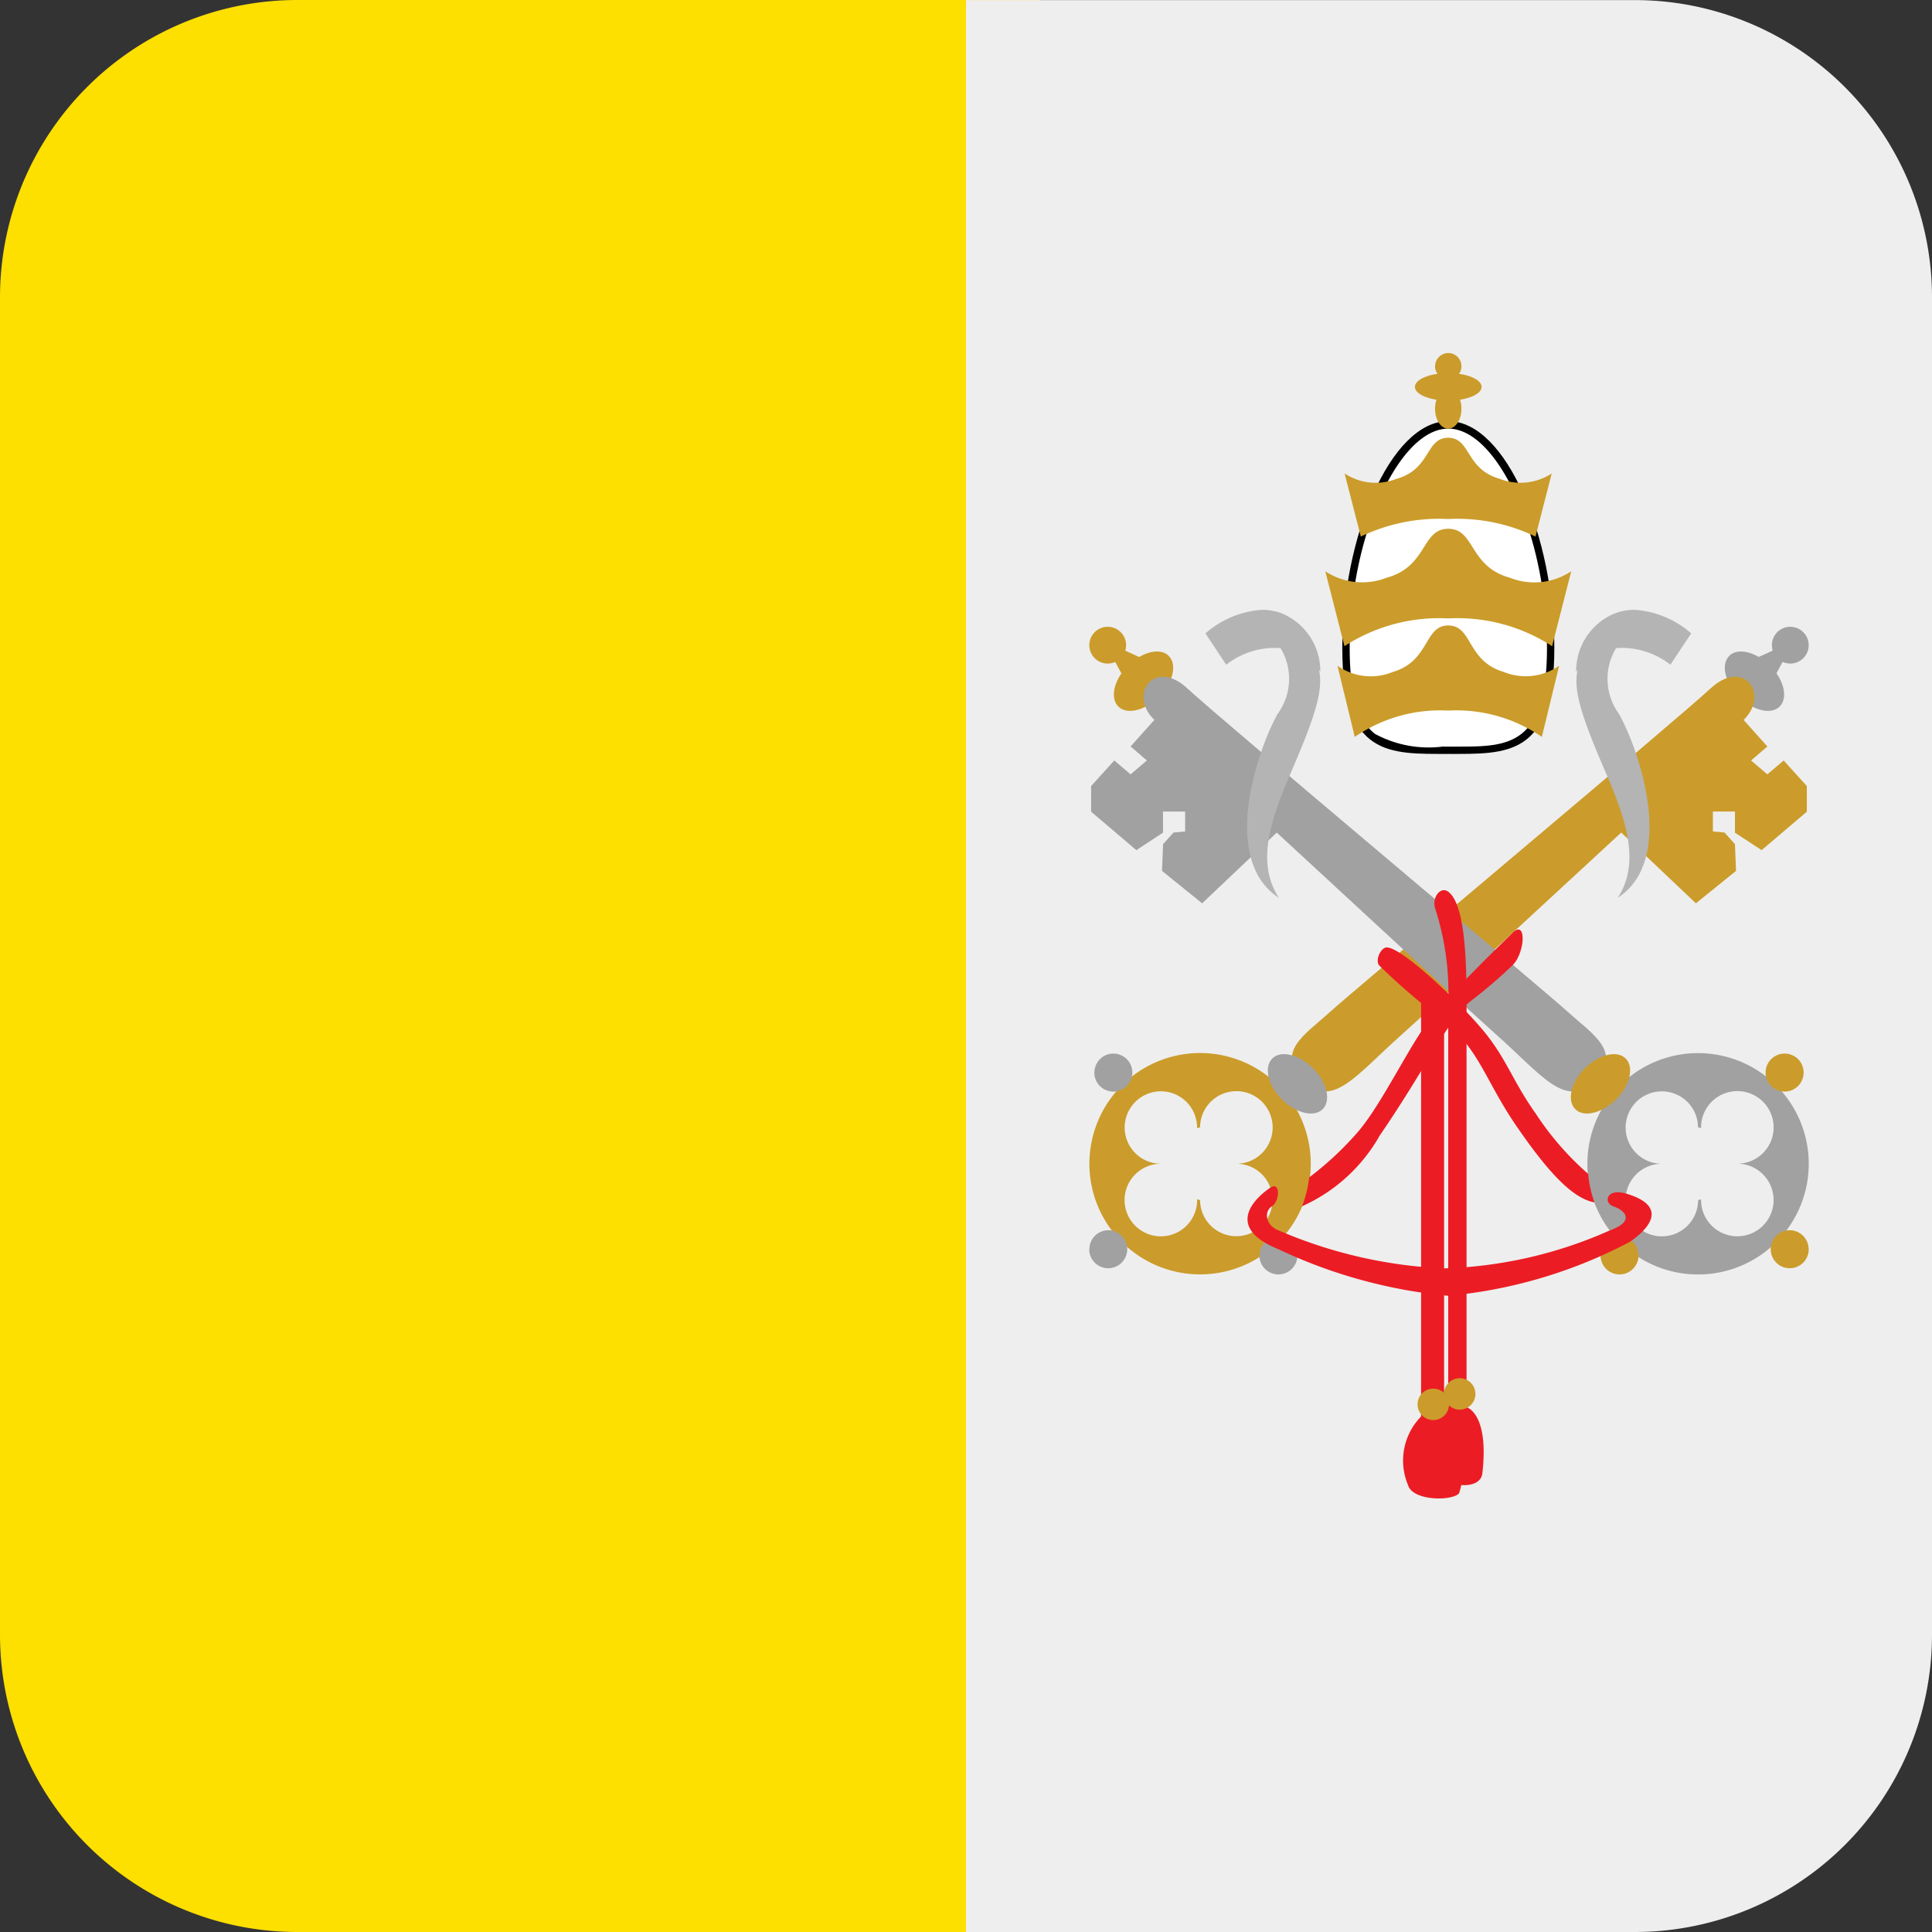<svg id="VAT" xmlns="http://www.w3.org/2000/svg" width="67.886" height="67.886" viewBox="0 0 67.886 67.886">
  <rect x="0" y="0" width="67.886" height="67.886" fill="#333333" stroke="none"/>
  <path id="Path_40970" data-name="Path 40970" d="M41,72.33H14.889A10.445,10.445,0,0,1,4.444,61.885v-47A10.445,10.445,0,0,1,14.889,4.444H41V72.327Z" transform="translate(-4.444 -4.444)" fill="#fddf00"/>
  <path id="Path_40971" data-name="Path 40971" d="M49.943,61.883A10.445,10.445,0,0,1,39.5,72.328H16V4.445H39.5A10.445,10.445,0,0,1,49.943,14.89v47Z" transform="translate(17.943 -4.442)" fill="#eee"/>
  <path id="Path_40972" data-name="Path 40972" d="M26.2,13.7l.858-1.589-1.754.8Z" transform="translate(35.977 10.409)" fill="#a1a1a1"/>
  <path id="Path_40973" data-name="Path 40973" d="M26.735,12.588a.646.646,0,1,0,.646-.646A.644.644,0,0,0,26.735,12.588Zm-1.5.379c-.3.3-.15.946.341,1.433s1.134.646,1.433.341.153-.943-.341-1.433S25.534,12.662,25.231,12.967Z" transform="translate(35.526 10.082)" fill="#a1a1a1"/>
  <path id="Path_40974" data-name="Path 40974" d="M20.356,26.782c.99.937,1.83-.273,3.41-1.674,1.445-1.281,10.935-10.1,11.952-11s.073-2.256-1.11-1.154S22.071,23.557,21.222,24.333s-1.962,1.41-.866,2.45Z" transform="translate(25.495 11.238)" fill="#cb9c2b"/>
  <path id="Path_40975" data-name="Path 40975" d="M40.158,12.94l1.14,1.275-.573.491.573.488.573-.488.814.9v.9l-1.589,1.351-.937-.614V16.5h-.775v.7l.408.038.367.408.038.94-1.41,1.14-2.893-2.743ZM17.476,28.875a3.889,3.889,0,1,0,3.889-3.889A3.89,3.89,0,0,0,17.476,28.875Zm2.491,0a1.272,1.272,0,1,1,1.292-1.269l0,.018c.035,0,.068-.023.106-.023a1.275,1.275,0,1,1,1.292,1.275,1.273,1.273,0,1,1-1.292,1.275c-.038,0-.07-.021-.109-.023l.006.021a1.275,1.275,0,1,1-1.292-1.272Z" transform="translate(20.803 12.015)" fill="#cb9c2b"/>
  <path id="Path_40976" data-name="Path 40976" d="M23.9,17.224c-.3.3-.15.946.341,1.433s1.134.646,1.433.341.153-.943-.341-1.433S24.2,16.919,23.9,17.224Zm-6.251.493a.668.668,0,1,0,.67-.67A.667.667,0,0,0,17.652,17.718Zm5.8,6.424a.668.668,0,1,0,.67-.67A.667.667,0,0,0,23.456,24.142Zm-5.98-.217a.668.668,0,1,0,.67-.67A.667.667,0,0,0,17.476,23.924Z" transform="translate(20.803 19.973)" fill="#a1a1a1"/>
  <path id="Path_40977" data-name="Path 40977" d="M24.752,21.173a2.243,2.243,0,0,0,.825-.966c.781-1.7-.188-4.441-.781-5.5a2.087,2.087,0,0,1,.068-2.55,1,1,0,0,0-.341-.065,1.115,1.115,0,0,0-.814.411c-.764.811-.4,1.895.661,4.359.8,1.845,1.11,3.178.385,4.309Z" transform="translate(32.09 10.376)" fill="#b4b4b5"/>
  <path id="Path_40978" data-name="Path 40978" d="M23.3,13.924a1.93,1.93,0,0,1,1.654-.846,2.778,2.778,0,0,1,1.657.59l.731-1.1a3.346,3.346,0,0,0-1.986-.828,2,2,0,0,0-.673.115A2.187,2.187,0,0,0,23.3,13.924Z" transform="translate(32.083 9.688)" fill="#b4b4b5"/>
  <path id="Path_40979" data-name="Path 40979" d="M18.507,13.7l-.858-1.589,1.754.8Z" transform="translate(21.138 10.409)" fill="#cb9c2b"/>
  <path id="Path_40980" data-name="Path 40980" d="M18.767,12.588a.646.646,0,1,1-.646-.646A.644.644,0,0,1,18.767,12.588Zm1.5.379c.3.3.15.946-.341,1.433s-1.134.646-1.433.341-.153-.943.341-1.433S19.969,12.662,20.268,12.967Z" transform="translate(20.801 10.082)" fill="#cb9c2b"/>
  <path id="Path_40981" data-name="Path 40981" d="M33.918,26.782c-.99.937-1.83-.273-3.41-1.674-1.445-1.281-10.935-10.1-11.952-11s-.073-2.256,1.11-1.154S32.2,23.557,33.051,24.333s1.962,1.41.866,2.45Z" transform="translate(22.058 11.238)" fill="#a1a1a1"/>
  <path id="Path_40982" data-name="Path 40982" d="M20.023,12.94l-1.14,1.275.573.491-.573.488-.573-.488-.814.9v.9l1.589,1.351.937-.614V16.5H20.8v.7l-.408.038-.367.408-.038.94,1.41,1.14,2.893-2.743Zm18.8,12.049a3.889,3.889,0,1,0,3.889,3.889A3.89,3.89,0,0,0,38.819,24.989Zm2.655,5.161a1.275,1.275,0,0,1-2.55,0l.006-.021c-.038,0-.071.023-.109.023a1.275,1.275,0,1,1-1.292-1.275A1.272,1.272,0,1,1,38.822,27.6c.038,0,.07.021.106.023l0-.018a1.275,1.275,0,1,1,1.292,1.269,1.277,1.277,0,0,1,1.257,1.272Z" transform="translate(20.843 12.015)" fill="#a1a1a1"/>
  <path id="Path_40983" data-name="Path 40983" d="M25.165,17.224c.3.3.15.946-.341,1.433s-1.134.646-1.433.341-.153-.943.341-1.433S24.865,16.919,25.165,17.224Zm6.251.493a.668.668,0,1,1-.67-.67A.667.667,0,0,1,31.416,17.718Zm-5.8,6.424a.668.668,0,1,1-.67-.67A.667.667,0,0,1,25.612,24.142Zm5.98-.217a.668.668,0,1,1-.67-.67A.667.667,0,0,1,31.592,23.924Z" transform="translate(31.959 19.973)" fill="#cb9c2b"/>
  <path id="Path_40984" data-name="Path 40984" d="M27.953,17.451c0,3.83-1.668,3.724-3.727,3.724s-3.724.106-3.724-3.724,1.668-7.969,3.724-7.969,3.727,4.139,3.727,7.969Z" transform="translate(26.663 5.316)"/>
  <path id="Path_40985" data-name="Path 40985" d="M23.889,20.741A3.957,3.957,0,0,1,21.48,20.3c-.605-.473-.89-1.43-.89-3.02,0-3.889,1.715-7.707,3.466-7.707s3.466,3.818,3.466,7.707c0,3.466-1.392,3.466-3.155,3.466h-.479Z" transform="translate(26.835 5.488)" fill="#fff"/>
  <path id="Path_40986" data-name="Path 40986" d="M26.285,13.559c-1.3-.382-1.093-1.633-1.947-1.633s-.643,1.251-1.947,1.633a2.033,2.033,0,0,1-1.947-.217l.608,2.5a5.3,5.3,0,0,1,3.287-.925,5.3,5.3,0,0,1,3.287.925l.608-2.5A2.055,2.055,0,0,1,26.285,13.559Z" transform="translate(26.551 10.051)" fill="#cb9c2b"/>
  <path id="Path_40987" data-name="Path 40987" d="M26.781,12.488c-1.448-.4-1.213-1.718-2.162-1.718s-.717,1.319-2.162,1.718a2.362,2.362,0,0,1-2.159-.226l.673,2.632a6.1,6.1,0,0,1,3.648-.975,6.1,6.1,0,0,1,3.648.975l.673-2.632A2.341,2.341,0,0,1,26.781,12.488Z" transform="translate(26.27 7.811)" fill="#cb9c2b"/>
  <path id="Path_40988" data-name="Path 40988" d="M25.989,12.265c-1.219-.338-1.022-1.445-1.821-1.445s-.6,1.11-1.821,1.445a1.984,1.984,0,0,1-1.818-.191l.57,2.218a6.348,6.348,0,0,1,3.069-.617,6.348,6.348,0,0,1,3.069.617l.57-2.218a2,2,0,0,1-1.821.191ZM23.707,9.8c0,.388.209.7.464.7s.464-.314.464-.7-.209-.7-.464-.7S23.707,9.407,23.707,9.8Z" transform="translate(26.717 4.562)" fill="#cb9c2b"/>
  <path id="Path_40989" data-name="Path 40989" d="M21.37,9.392c0,.267.526.482,1.172.482s1.172-.217,1.172-.482-.526-.485-1.172-.485S21.37,9.127,21.37,9.392Z" transform="translate(28.346 4.202)" fill="#cb9c2b"/>
  <path id="Path_40990" data-name="Path 40990" d="M21.611,9.149a.464.464,0,1,0,.464-.482A.474.474,0,0,0,21.611,9.149Z" transform="translate(28.813 3.737)" fill="#cb9c2b"/>
  <path id="Path_40991" data-name="Path 40991" d="M20.48,21.173a2.243,2.243,0,0,1-.825-.966c-.781-1.7.188-4.441.781-5.5a2.087,2.087,0,0,0-.068-2.55,1,1,0,0,1,.341-.065,1.115,1.115,0,0,1,.814.411c.764.811.4,1.895-.661,4.359-.8,1.845-1.11,3.178-.385,4.309Z" transform="translate(24.458 10.376)" fill="#b4b4b5"/>
  <path id="Path_40992" data-name="Path 40992" d="M22.906,13.924a1.933,1.933,0,0,0-1.654-.846,2.778,2.778,0,0,0-1.657.59l-.731-1.1a3.346,3.346,0,0,1,1.986-.828,2,2,0,0,1,.673.115A2.191,2.191,0,0,1,22.9,13.924Z" transform="translate(23.492 9.688)" fill="#b4b4b5"/>
  <path id="Path_40993" data-name="Path 40993" d="M22.089,15.146c.523.4.643,1.959.643,3.795V33.261s.8.2.555,2.326c-.07.605-1.263.491-1.469,0s-.106-2.065.27-2.285V19.065a9.6,9.6,0,0,0-.464-3.346c-.109-.4.211-.767.461-.573Z" transform="translate(28.799 16.186)" fill="#ec1c24"/>
  <path id="Path_40994" data-name="Path 40994" d="M28.323,23.739a10.268,10.268,0,0,1-1.845-2.121c-.814-1.143-1.022-1.921-1.83-2.9s-2.928-3.008-3.431-2.937c-.2.029-.408.491-.217.652a22.348,22.348,0,0,0,2.132,1.836c1.348,1.022,1.551,2.162,2.673,3.795,1.037,1.507,1.933,2.535,2.738,2.673a4.014,4.014,0,0,1-.223-1Z" transform="translate(27.485 17.512)" fill="#ec1c24"/>
  <path id="Path_40995" data-name="Path 40995" d="M27.43,15.671c-.479.458-1.956,1.9-2.761,2.843s-1.821,3.184-2.72,4.2a11.128,11.128,0,0,1-1.677,1.557,3.905,3.905,0,0,1-.253,1.016A5.891,5.891,0,0,0,22.751,22.8c1.6-2.326,2.379-4.039,3.155-4.691a18.21,18.21,0,0,0,1.522-1.3c.438-.458.482-1.6,0-1.14Z" transform="translate(25.729 17.1)" fill="#ec1c24"/>
  <path id="Path_40996" data-name="Path 40996" d="M21.852,16.351V31.446a2.211,2.211,0,0,0-.458,2.412c.162.567,1.574.564,1.795.282a3.1,3.1,0,0,0-.529-2.855V17.291c0-.367-.811-1.5-.811-.94Z" transform="translate(28.082 18.326)" fill="#ec1c24"/>
  <path id="Path_40997" data-name="Path 40997" d="M20.168,18.682c-.775.54-1.442,1.472.294,2.168a17.75,17.75,0,0,0,5.96,1.633,16.93,16.93,0,0,0,6.389-1.9c.846-.59,1.21-1.292-.135-1.689-.708-.209-.814.326-.446.449s.8.505-.132.843a15.387,15.387,0,0,1-5.822,1.334,16.422,16.422,0,0,1-5.813-1.334c-.429-.153-.546-.64-.244-.843s.3-.9-.05-.658Z" transform="translate(24.467 23.048)" fill="#ec1c24"/>
  <path id="Path_40998" data-name="Path 40998" d="M22.822,21.483a.552.552,0,1,1-.552-.552A.552.552,0,0,1,22.822,21.483Z" transform="translate(29.021 27.496)" fill="#cb9c2b"/>
  <path id="Path_40999" data-name="Path 40999" d="M22.506,21.608a.552.552,0,1,1-.552-.552A.552.552,0,0,1,22.506,21.608Z" transform="translate(28.408 27.738)" fill="#cb9c2b"/>
</svg>
